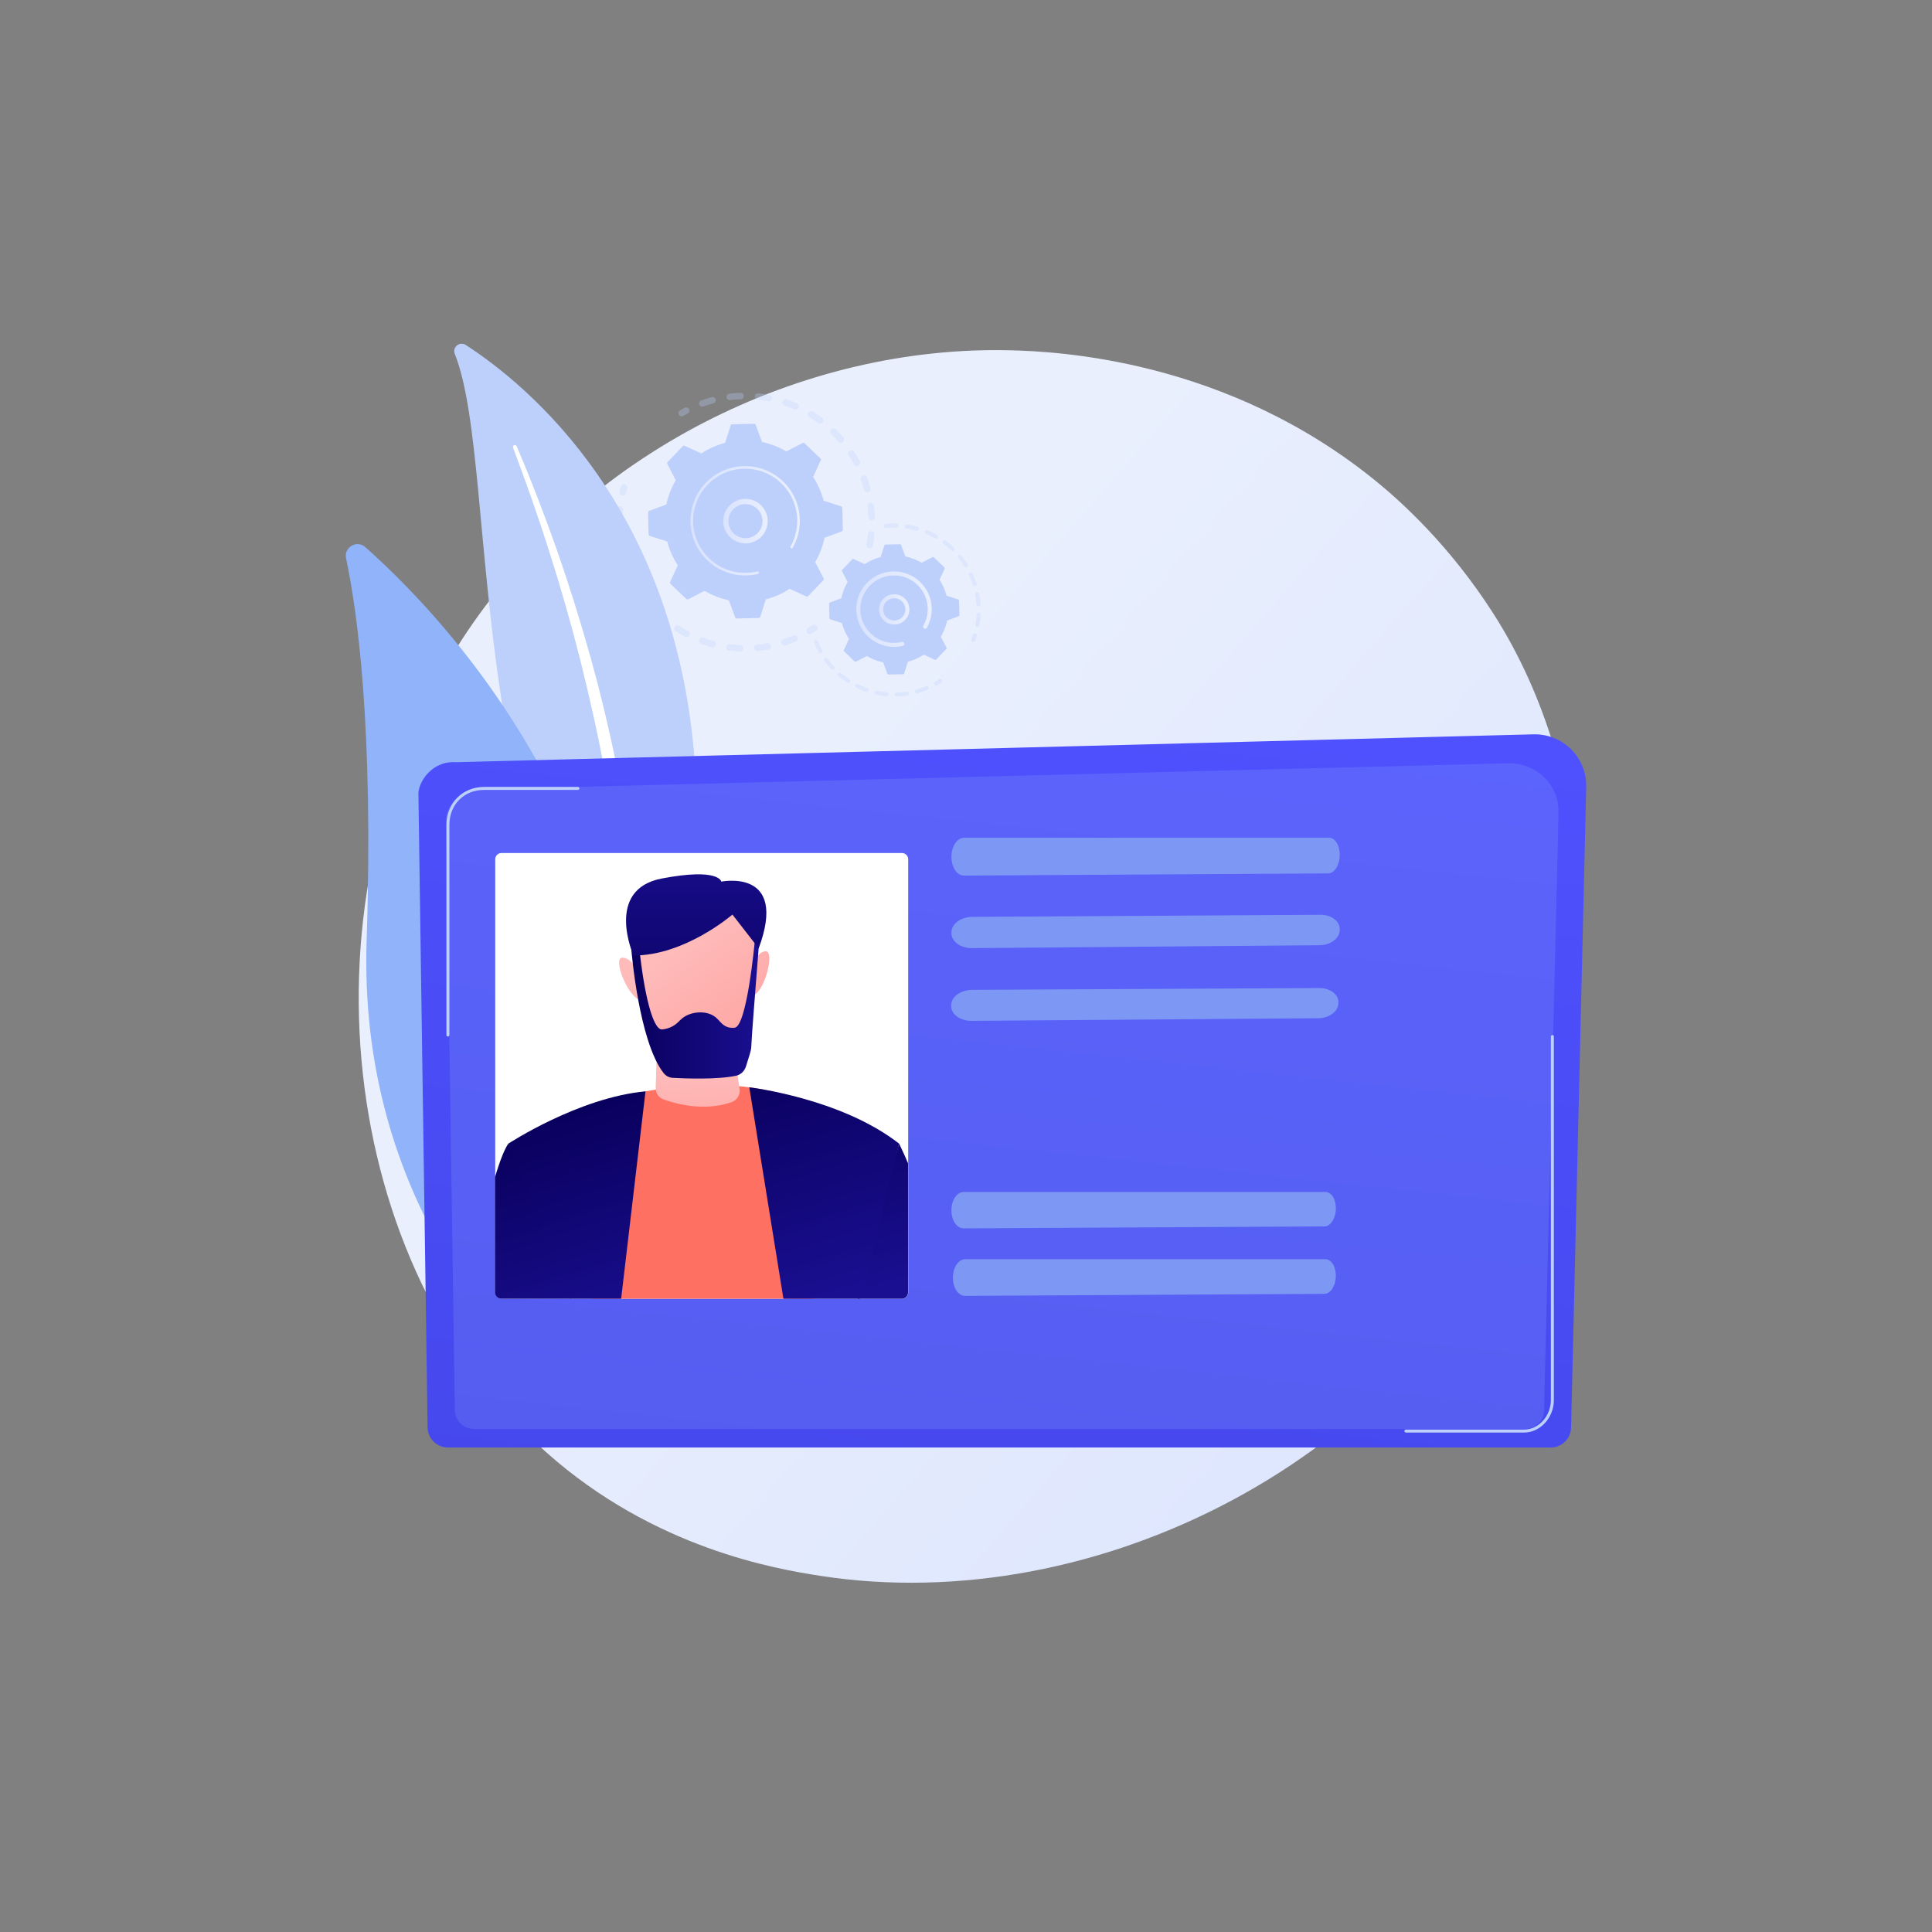 <?xml version="1.0" encoding="utf-8"?>
<!-- Generator: Adobe Illustrator 24.0.2, SVG Export Plug-In . SVG Version: 6.00 Build 0)  -->
<svg version="1.1" xmlns="http://www.w3.org/2000/svg" xmlns:xlink="http://www.w3.org/1999/xlink" x="0px" y="0px"
	 viewBox="0 0 3710 3710" style="enable-background:new 0 0 3710 3710;" xml:space="preserve">
<rect x="0" y="0" width="3710" height="3710" fill="#808080" stroke="none"/>
<style type="text/css">
	.st0{fill:url(#SVGID_1_);}
	.st1{opacity:0.3;}
	.st2{fill:#BDD0FB;}
	.st3{fill:url(#SVGID_2_);}
	.st4{fill:url(#SVGID_3_);}
	.st5{fill:url(#SVGID_4_);}
	.st6{fill:url(#SVGID_5_);}
	.st7{fill:#FFFFFF;}
	.st8{fill:#91B3FA;}
	.st9{fill:url(#SVGID_6_);}
	.st10{opacity:0.2;fill:#91B3FA;}
	.st11{fill:#7D97F4;}
	.st12{clip-path:url(#SVGID_8_);}
	.st13{fill:url(#SVGID_9_);}
	.st14{fill:url(#SVGID_10_);}
	.st15{fill:url(#SVGID_11_);}
	.st16{fill:url(#SVGID_12_);}
	.st17{fill:url(#SVGID_13_);}
	.st18{fill:url(#SVGID_14_);}
	.st19{fill:url(#SVGID_15_);}
	.st20{fill:url(#SVGID_16_);}
	.st21{fill:url(#SVGID_17_);}
	.st22{fill:url(#SVGID_18_);}
	.st23{fill:url(#SVGID_19_);}
</style>
<g id="Background">
</g>
<g id="Illustration">
	<linearGradient id="SVGID_1_" gradientUnits="userSpaceOnUse" x1="3234.588" y1="3071.353" x2="1474.276" y2="1531.081">
		<stop  offset="0" style="stop-color:#DAE3FE"/>
		<stop  offset="1" style="stop-color:#E9EFFD"/>
	</linearGradient>
	<path class="st0" d="M2935.43,2271.42c-227.5,535.68-833.52,835.77-1359.06,754.82c-85.52-13.17-319.96-52.41-527.53-237.52
		c-399.58-356.35-485.03-1061.95-162.7-1559.21c234.6-361.92,655.14-567.08,1054.74-556.81c86.07,2.21,415.94,15.83,705.84,254.88
		c42.58,35.11,136.5,118.54,221.14,250.91C3066.61,1489.29,3083.69,1922.31,2935.43,2271.42z"/>
	<g>
		<g>
			<g class="st1">
				<path class="st2" d="M1668.82,1052.85c-3.38-0.62-5.62-3.87-5-7.25c1.21-6.57,2.15-13.29,2.79-19.97
					c0.33-3.38,3.3-5.87,6.67-5.61c0.04,0,0.08,0.01,0.12,0.01c3.42,0.33,5.93,3.37,5.6,6.8c-0.68,7.04-1.67,14.11-2.94,21.03
					c-0.58,3.16-3.46,5.33-6.6,5.08C1669.25,1052.92,1669.04,1052.89,1668.82,1052.85z M1667.52,992.88
					c-0.27-6.71-0.83-13.46-1.67-20.09c-0.43-3.41,1.99-6.52,5.4-6.96c3.43-0.42,6.53,1.99,6.96,5.4
					c0.88,6.97,1.47,14.09,1.76,21.14c0.14,3.44-2.53,6.33-5.97,6.47c-0.25,0.01-0.5,0.01-0.74-0.01
					C1670.15,998.59,1667.65,996.06,1667.52,992.88z M1659.5,940.66c-1.75-6.46-3.81-12.92-6.11-19.21
					c-1.18-3.23,0.48-6.8,3.71-7.99c3.23-1.18,6.8,0.48,7.99,3.71c2.42,6.62,4.59,13.43,6.43,20.23c0.9,3.32-1.06,6.74-4.38,7.64
					c-0.71,0.19-1.42,0.25-2.11,0.2C1662.48,945.04,1660.21,943.27,1659.5,940.66z M1640,891.55c-3.16-5.91-6.61-11.75-10.25-17.37
					c-1.87-2.88-1.05-6.74,1.83-8.61c2.88-1.87,6.74-1.05,8.61,1.83c3.84,5.91,7.47,12.06,10.79,18.28c1.62,3.03,0.47,6.8-2.56,8.42
					c-1.08,0.58-2.26,0.81-3.41,0.72C1642.97,894.67,1641.04,893.5,1640,891.55z M1610.05,848.01c-4.38-5.05-9.04-9.99-13.85-14.67
					c-2.46-2.4-2.52-6.34-0.12-8.8c2.4-2.47,6.34-2.52,8.8-0.12c5.06,4.92,9.96,10.12,14.57,15.43c2.25,2.6,1.97,6.53-0.63,8.78
					c-1.31,1.14-2.96,1.63-4.56,1.5C1612.7,850.01,1611.17,849.3,1610.05,848.01z M1571.21,812.18c-5.4-3.96-11.03-7.74-16.74-11.24
					c-2.93-1.79-3.86-5.63-2.07-8.56c1.79-2.93,5.62-3.86,8.56-2.07c6.01,3.67,11.94,7.66,17.62,11.83c2.77,2.04,3.37,5.93,1.33,8.7
					c-1.32,1.8-3.43,2.68-5.5,2.52C1573.29,813.28,1572.19,812.89,1571.21,812.18z M1342.74,776.92c-1.18-3.23,0.49-6.8,3.72-7.98
					c6.62-2.41,13.43-4.56,20.25-6.4c3.32-0.89,6.74,1.07,7.63,4.39c0.89,3.32-1.07,6.73-4.39,7.63
					c-6.47,1.74-12.94,3.79-19.23,6.08c-0.86,0.31-1.75,0.43-2.61,0.36C1345.75,780.81,1343.6,779.29,1342.74,776.92z
					 M1525.43,785.86c-6.14-2.66-12.47-5.09-18.81-7.22c-3.26-1.09-5.02-4.62-3.93-7.88c1.09-3.26,4.62-5,7.88-3.92
					c6.68,2.24,13.35,4.8,19.81,7.6c3.15,1.37,4.6,5.03,3.23,8.19c-1.08,2.5-3.62,3.93-6.19,3.73
					C1526.75,786.31,1526.08,786.14,1525.43,785.86z M1395.15,762.86c-0.42-3.41,2-6.52,5.41-6.95c6.99-0.87,14.11-1.44,21.16-1.72
					c3.44-0.15,6.33,2.55,6.46,5.98c0.13,3.43-2.54,6.33-5.98,6.46c-6.7,0.26-13.47,0.81-20.11,1.63c-0.42,0.05-0.84,0.06-1.25,0.03
					C1397.95,768.08,1395.52,765.85,1395.15,762.86z M1474.92,770.44c-6.58-1.22-13.29-2.17-19.96-2.83
					c-3.42-0.34-5.92-3.38-5.59-6.81c0.33-3.38,3.31-5.86,6.67-5.6c0.04,0,0.09,0.01,0.13,0.01c7.02,0.69,14.09,1.69,21.01,2.98
					c3.38,0.63,5.61,3.88,4.98,7.26c-0.59,3.16-3.46,5.31-6.59,5.07C1475.36,770.51,1475.14,770.48,1474.92,770.44z"/>
				<path class="st2" d="M1308.56,799.61c1.22,0.09,2.49-0.17,3.62-0.84c2.77-1.62,5.62-3.22,8.47-4.74
					c3.03-1.62,4.18-5.39,2.56-8.42c-1.62-3.03-5.39-4.19-8.42-2.56c-3,1.6-5.99,3.27-8.91,4.98c-2.96,1.74-3.96,5.55-2.22,8.52
					C1304.74,798.38,1306.6,799.46,1308.56,799.61z"/>
			</g>
			<g class="st1">
				<path class="st2" d="M1195.34,951.95c3,0.23,5.8-1.74,6.53-4.75c0.75-3.12,1.58-6.28,2.46-9.38c0.94-3.31-0.98-6.75-4.28-7.69
					c-3.32-0.94-6.75,0.98-7.69,4.28c-0.93,3.27-1.8,6.59-2.59,9.88c-0.8,3.34,1.25,6.7,4.6,7.51
					C1194.69,951.87,1195.02,951.92,1195.34,951.95z"/>
				<path class="st2" d="M1399.9,1249.31c-3.41-0.43-5.83-3.55-5.39-6.96c0.43-3.41,3.55-5.82,6.96-5.39
					c6.49,0.82,13.12,1.38,19.78,1.67c3.42,0.14,6.1,3.06,5.95,6.49s-3.06,6.1-6.49,5.95c-2.88-0.13-5.76-0.3-8.61-0.52
					C1408.02,1250.24,1403.92,1249.82,1399.9,1249.31z M1447.85,1244.62c-0.32-3.42,2.2-6.45,5.63-6.77
					c6.57-0.61,13.19-1.5,19.67-2.65c3.38-0.61,6.62,1.65,7.22,5.04c0.6,3.38-1.65,6.62-5.04,7.22c-6.82,1.21-13.79,2.15-20.7,2.79
					c-0.36,0.03-0.71,0.04-1.06,0.01C1450.6,1250.03,1448.14,1247.69,1447.85,1244.62z M1366.62,1242.75
					c-6.69-1.8-13.39-3.92-19.92-6.28c-3.23-1.17-4.9-4.74-3.73-7.98c1.17-3.23,4.74-4.9,7.98-3.73c6.2,2.25,12.56,4.26,18.92,5.97
					c3.32,0.9,5.29,4.31,4.39,7.63c-0.79,2.94-3.56,4.81-6.48,4.59C1367.39,1242.91,1367,1242.85,1366.62,1242.75z M1500.42,1235.23
					c-1.06-3.27,0.73-6.78,4-7.84c6.27-2.03,12.53-4.36,18.6-6.91c3.17-1.34,6.82,0.15,8.15,3.33c1.33,3.17-0.16,6.82-3.32,8.15
					c-6.39,2.69-12.98,5.14-19.58,7.28c-0.8,0.26-1.61,0.35-2.4,0.29C1503.42,1239.33,1501.22,1237.7,1500.42,1235.23z
					 M1315.7,1222.74c-6.12-3.23-12.19-6.76-18.04-10.51c-2.9-1.85-3.74-5.7-1.89-8.6c1.85-2.9,5.7-3.74,8.6-1.89
					c5.56,3.56,11.32,6.91,17.14,9.98c3.04,1.6,4.21,5.37,2.6,8.41c-1.19,2.27-3.59,3.49-5.99,3.31
					C1317.3,1223.38,1316.48,1223.15,1315.7,1222.74z M1270.4,1192.06c-5.28-4.5-10.44-9.27-15.32-14.19
					c-2.42-2.44-2.41-6.38,0.03-8.81c2.44-2.43,6.38-2.41,8.8,0.03c4.64,4.67,9.54,9.21,14.56,13.48c2.62,2.23,2.93,6.16,0.7,8.78
					c-1.34,1.58-3.3,2.32-5.22,2.17C1272.69,1193.42,1271.44,1192.94,1270.4,1192.06z M1232.87,1152.22
					c-4.18-5.55-8.17-11.33-11.86-17.19c-1.83-2.91-0.96-6.75,1.95-8.59c2.91-1.84,6.75-0.96,8.59,1.95
					c3.51,5.57,7.3,11.06,11.27,16.33c2.07,2.75,1.52,6.65-1.22,8.72c-1.26,0.95-2.77,1.35-4.22,1.24
					C1235.64,1154.55,1233.99,1153.71,1232.87,1152.22z M1204.92,1105.16c-2.87-6.32-5.49-12.84-7.81-19.38
					c-1.15-3.24,0.55-6.8,3.79-7.95c3.23-1.15,6.8,0.55,7.95,3.79c2.2,6.2,4.7,12.4,7.42,18.4c1.42,3.13,0.03,6.82-3.1,8.24
					c-0.99,0.45-2.03,0.62-3.04,0.54C1207.92,1108.62,1205.89,1107.3,1204.92,1105.16z M1187.98,1053.07
					c-1.4-6.78-2.52-13.72-3.35-20.61c-0.41-3.41,2.03-6.51,5.44-6.92c3.4-0.41,6.51,2.03,6.92,5.44
					c0.78,6.55,1.85,13.13,3.18,19.58c0.69,3.37-1.47,6.66-4.84,7.35c-0.59,0.12-1.17,0.16-1.74,0.11
					C1190.9,1057.81,1188.55,1055.85,1187.98,1053.07z M1182.9,998.59c0.08-5.1,0.32-10.27,0.72-15.35c0.14-1.84,0.3-3.67,0.49-5.5
					c0.34-3.42,3.35-5.99,6.81-5.58c3.42,0.34,5.92,3.39,5.58,6.81c-0.17,1.74-0.33,3.48-0.46,5.23c-0.37,4.83-0.6,9.74-0.68,14.59
					c-0.06,3.44-2.89,6.18-6.32,6.12c-0.13,0-0.26-0.01-0.39-0.02C1185.38,1004.64,1182.85,1001.9,1182.9,998.59z"/>
				<path class="st2" d="M1554.63,1217.46c1.23,0.1,2.51-0.17,3.65-0.85c2.9-1.72,5.82-3.53,8.67-5.39c2.88-1.87,3.7-5.73,1.82-8.61
					c-1.88-2.88-5.73-3.7-8.61-1.82c-2.71,1.76-5.48,3.49-8.23,5.12c-2.96,1.75-3.93,5.57-2.18,8.53
					C1550.83,1216.24,1552.68,1217.31,1554.63,1217.46z"/>
			</g>
			<g>
				<path class="st2" d="M1581.14,1114.07c0.86-0.9,1.05-2.24,0.48-3.34l-16.26-31.46c8.38-14.26,14.55-29.95,18.04-46.61
					l33.17-12.33c1.16-0.43,1.92-1.56,1.89-2.8l-1.01-42.47c-0.03-1.24-0.84-2.33-2.03-2.7l-33.72-10.74
					c-4.27-16.47-11.18-31.86-20.23-45.7l14.75-32.2c0.52-1.13,0.26-2.46-0.64-3.32l-30.74-29.31c-0.9-0.86-2.24-1.05-3.34-0.48
					l-31.46,16.26c-14.26-8.38-29.95-14.55-46.61-18.04l-12.33-33.17c-0.43-1.16-1.56-1.93-2.8-1.9l-42.47,1.01
					c-1.24,0.03-2.33,0.84-2.7,2.03l-10.74,33.72c-16.47,4.27-31.86,11.18-45.7,20.23l-32.2-14.75c-1.13-0.52-2.46-0.26-3.32,0.64
					l-29.31,30.74c-0.86,0.9-1.05,2.24-0.48,3.34l16.26,31.46c-8.38,14.26-14.55,29.95-18.04,46.61l-33.17,12.33
					c-1.16,0.43-1.92,1.56-1.9,2.8l1.01,42.47c0.03,1.24,0.84,2.33,2.03,2.7l33.72,10.74c4.27,16.47,11.18,31.86,20.23,45.7
					l-14.75,32.2c-0.52,1.13-0.26,2.46,0.64,3.32l30.74,29.31c0.9,0.86,2.24,1.05,3.34,0.48l31.46-16.26
					c14.26,8.38,29.95,14.55,46.61,18.04l12.33,33.17c0.43,1.16,1.56,1.92,2.8,1.89l42.47-1.01c1.24-0.03,2.33-0.84,2.7-2.03
					l10.74-33.72c16.47-4.27,31.86-11.18,45.7-20.23l32.2,14.75c1.13,0.52,2.46,0.26,3.32-0.64L1581.14,1114.07z"/>
				<linearGradient id="SVGID_2_" gradientUnits="userSpaceOnUse" x1="1388.801" y1="1000.73" x2="1474.205" y2="1000.73">
					<stop  offset="0" style="stop-color:#DAE3FE"/>
					<stop  offset="1" style="stop-color:#E9EFFD"/>
				</linearGradient>
				<path class="st3" d="M1422.04,1042.37c-22.96-5.22-37.39-28.14-32.17-51.1c2.53-11.12,9.24-20.59,18.89-26.67
					c9.65-6.08,21.09-8.03,32.21-5.5c22.96,5.22,37.39,28.14,32.17,51.1c-4.75,20.89-24.15,34.72-44.9,33.11
					C1426.18,1043.15,1424.11,1042.84,1422.04,1042.37z M1414.06,973.03c-7.4,4.66-12.54,11.92-14.48,20.45
					c-4,17.6,7.06,35.18,24.67,39.18c17.61,4.01,35.18-7.06,39.18-24.67c4-17.6-7.06-35.18-24.67-39.18c-1.6-0.36-3.2-0.6-4.8-0.73
					C1427,967.55,1420.08,969.25,1414.06,973.03z"/>
				<linearGradient id="SVGID_3_" gradientUnits="userSpaceOnUse" x1="1325.915" y1="1000.061" x2="1535.89" y2="1000.061">
					<stop  offset="0" style="stop-color:#DAE3FE"/>
					<stop  offset="1" style="stop-color:#E9EFFD"/>
				</linearGradient>
				<path class="st4" d="M1422.61,1104.73c3.56,0.28,7.16,0.37,10.78,0.29l0,0c1.14-0.03,2.28-0.07,3.42-0.14
					c5.62-0.31,11.2-1.08,16.66-2.27c0.07-0.02,0.15-0.03,0.22-0.05c0.21-0.05,0.42-0.09,0.63-0.14c0.41-0.09,0.82-0.19,1.23-0.29
					c1.08-0.26,1.82-1.18,1.9-2.23c0.02-0.25,0-0.52-0.06-0.78c-0.32-1.34-1.67-2.16-3-1.84c-6.88,1.66-13.98,2.58-21.12,2.75
					c-35.43,0.85-67.05-16.93-85.47-44.38c-10.25-15.26-16.42-33.52-16.88-53.22c-0.08-3.46,0.01-6.89,0.27-10.29
					c1.77-22.88,11.28-44.27,27.33-61.1c18.43-19.33,43.29-30.33,70-30.96c55.15-1.31,101.05,42.48,102.36,97.6
					c0.08,3.4-0.01,6.79-0.27,10.16c-1.13,14.59-5.44,28.78-12.68,41.52c-0.19,0.33-0.29,0.68-0.32,1.04
					c-0.07,0.93,0.39,1.87,1.25,2.36c1.2,0.68,2.72,0.26,3.4-0.94c7.59-13.38,12.12-28.27,13.31-43.59
					c0.27-3.53,0.37-7.09,0.29-10.66c-1.38-57.88-49.6-103.84-107.45-102.46c-28.04,0.67-54.13,12.21-73.49,32.51
					c-16.85,17.67-26.83,40.13-28.69,64.14c-0.28,3.57-0.37,7.17-0.29,10.8c0.67,28.04,12.21,54.14,32.51,73.49
					C1376.12,1092.89,1398.59,1102.87,1422.61,1104.73z"/>
			</g>
		</g>
		<g>
			<g class="st1">
				<path class="st2" d="M1868.63,1232.88c1.66,0.13,3.27-0.84,3.89-2.47c1.16-3.05,2.24-6.18,3.21-9.3
					c0.63-2.03-0.5-4.18-2.52-4.82c-2.03-0.64-4.18,0.5-4.82,2.52c-0.93,2.97-1.96,5.95-3.06,8.87c-0.75,1.98,0.25,4.2,2.23,4.96
					C1867.91,1232.78,1868.27,1232.86,1868.63,1232.88z"/>
				<path class="st2" d="M1876.15,1204.33c-2.09-0.38-3.48-2.38-3.1-4.47c0.95-5.27,1.65-10.66,2.06-16
					c0.09-1.13,0.16-2.26,0.22-3.39c0.12-2.12,1.94-3.74,4.06-3.62c2,0.19,3.74,1.94,3.62,4.06c-0.07,1.19-0.15,2.37-0.24,3.55
					c-0.43,5.6-1.16,11.25-2.16,16.78c-0.35,1.96-2.13,3.3-4.08,3.15C1876.41,1204.37,1876.28,1204.36,1876.15,1204.33z
					 M1875.24,1160.94c-0.43-6.48-1.26-13-2.47-19.36c-0.4-2.09,0.97-4.1,3.06-4.5c2.08-0.39,4.1,0.97,4.5,3.06
					c1.27,6.67,2.15,13.5,2.59,20.3c0.14,2.12-1.47,3.95-3.59,4.09c-0.19,0.01-0.37,0.01-0.55-0.01
					C1876.9,1164.38,1875.37,1162.87,1875.24,1160.94z M1867.92,1122.66c-2-6.17-4.41-12.28-7.16-18.17
					c-0.9-1.92-0.07-4.21,1.85-5.11c1.93-0.9,4.21-0.07,5.11,1.85c2.89,6.17,5.41,12.58,7.51,19.05c0.65,2.02-0.45,4.19-2.47,4.84
					c-0.49,0.16-0.99,0.21-1.48,0.18C1869.77,1125.19,1868.41,1124.19,1867.92,1122.66z M1851.41,1087.35
					c-3.46-5.5-7.29-10.84-11.38-15.86c-1.34-1.65-1.1-4.07,0.55-5.41c1.64-1.34,4.07-1.1,5.41,0.55
					c4.3,5.27,8.31,10.86,11.94,16.63c1.13,1.8,0.59,4.17-1.21,5.3c-0.73,0.45-1.54,0.64-2.34,0.58
					C1853.2,1089.05,1852.08,1088.42,1851.41,1087.35z M1826.78,1057.14c-4.69-4.49-9.7-8.74-14.89-12.62
					c-1.7-1.27-2.05-3.68-0.78-5.38c1.27-1.7,3.68-2.05,5.38-0.78c5.44,4.07,10.7,8.52,15.61,13.23c1.53,1.47,1.58,3.9,0.12,5.44
					c-0.83,0.87-1.97,1.26-3.08,1.17C1828.29,1058.13,1827.45,1057.78,1826.78,1057.14z M1795.56,1033.82
					c-5.64-3.22-11.52-6.11-17.51-8.6c-1.96-0.81-2.89-3.07-2.07-5.03c0.82-1.96,3.06-2.89,5.03-2.07
					c6.27,2.61,12.45,5.64,18.36,9.02c1.84,1.05,2.49,3.4,1.43,5.24c-0.76,1.33-2.2,2.04-3.64,1.93
					C1796.62,1034.27,1796.07,1034.11,1795.56,1033.82z M1759.61,1018.85c-6.23-1.73-12.66-3.09-19.1-4.04
					c-2.1-0.31-3.55-2.27-3.24-4.37c0.31-2.1,2.26-3.52,4.37-3.24c6.75,1,13.49,2.43,20.02,4.24c2.05,0.57,3.25,2.69,2.68,4.73
					c-0.5,1.8-2.2,2.94-4,2.81C1760.1,1018.96,1759.85,1018.92,1759.61,1018.85z M1697.33,1010.44c-0.21-2.11,1.33-3.99,3.45-4.2
					c5.85-0.58,11.83-0.85,17.76-0.8c0.9,0,1.8,0.02,2.7,0.04c2.11-0.01,3.8,1.82,3.75,3.94c-0.05,2.12-1.82,3.8-3.94,3.75
					c-0.84-0.02-1.69-0.04-2.55-0.04c-5.68-0.05-11.38,0.21-16.96,0.76c-0.23,0.02-0.46,0.02-0.68,0.01
					C1699.04,1013.75,1697.52,1012.32,1697.33,1010.44z"/>
			</g>
			<g class="st1">
				<path class="st2" d="M1702.1,1336.88c-6.67-0.6-13.37-1.62-19.9-3.02c-2.07-0.45-3.4-2.49-2.95-4.57
					c0.45-2.08,2.5-3.38,4.57-2.95c6.23,1.34,12.61,2.3,18.98,2.88c2.11,0.19,3.67,2.06,3.48,4.17c-0.19,2.1-2.03,3.65-4.12,3.49
					C1702.14,1336.88,1702.12,1336.88,1702.1,1336.88z M1718.28,1333.75c-0.06-2.12,1.61-3.89,3.73-3.96
					c6.39-0.19,12.82-0.77,19.14-1.72c2.09-0.31,4.06,1.13,4.37,3.23c0.32,2.1-1.13,4.06-3.23,4.38c-6.62,1-13.36,1.61-20.05,1.8
					c-0.14,0-0.28,0-0.42-0.01C1719.89,1337.32,1718.34,1335.74,1718.28,1333.75z M1662.8,1328.44c-6.33-2.2-12.59-4.8-18.59-7.74
					c-1.91-0.93-2.7-3.24-1.76-5.15c0.93-1.91,3.23-2.69,5.14-1.76c5.72,2.8,11.69,5.29,17.73,7.39c2.01,0.7,3.07,2.89,2.37,4.89
					c-0.59,1.69-2.23,2.71-3.93,2.57C1663.45,1328.62,1663.12,1328.55,1662.8,1328.44z M1757.25,1328.78
					c-0.57-2.04,0.62-4.17,2.67-4.74c6.15-1.72,12.26-3.84,18.15-6.29c1.96-0.81,4.21,0.11,5.03,2.07c0.82,1.96-0.11,4.21-2.07,5.03
					c-6.18,2.58-12.58,4.8-19.03,6.6c-0.45,0.12-0.9,0.16-1.33,0.13C1759.09,1331.46,1757.7,1330.38,1757.25,1328.78z
					 M1626.72,1310.76c-5.61-3.65-11.05-7.68-16.18-11.98c-1.63-1.36-1.84-3.79-0.47-5.42c1.36-1.63,3.79-1.84,5.42-0.47
					c4.89,4.11,10.08,7.95,15.43,11.43c1.78,1.16,2.28,3.54,1.12,5.32c-0.79,1.22-2.16,1.84-3.52,1.73
					C1627.9,1311.32,1627.28,1311.12,1626.72,1310.76z M1595.93,1284.93c-4.58-4.9-8.9-10.12-12.84-15.51
					c-1.25-1.71-0.88-4.12,0.83-5.37c1.71-1.25,4.12-0.88,5.37,0.83c3.76,5.14,7.89,10.12,12.25,14.79
					c1.45,1.55,1.37,3.98-0.18,5.44c-0.82,0.77-1.89,1.1-2.92,1.02C1597.51,1286.07,1596.61,1285.66,1595.93,1284.93z
					 M1572.2,1252.47c-3.28-5.85-6.22-11.96-8.75-18.14c-0.8-1.97,0.14-4.21,2.1-5.02c1.96-0.8,4.21,0.14,5.01,2.1
					c2.41,5.9,5.22,11.72,8.35,17.3c1.04,1.85,0.38,4.2-1.48,5.23c-0.69,0.39-1.44,0.54-2.17,0.48
					C1574.03,1254.33,1572.86,1253.64,1572.2,1252.47z"/>
				<path class="st2" d="M1797.07,1316.39c0.74,0.06,1.5-0.1,2.2-0.49c2.86-1.63,5.68-3.35,8.4-5.11c1.78-1.16,2.29-3.54,1.13-5.32
					c-1.16-1.77-3.54-2.28-5.32-1.13c-2.59,1.68-5.28,3.32-8.01,4.88c-1.85,1.05-2.49,3.4-1.44,5.24
					C1794.68,1315.61,1795.84,1316.3,1797.07,1316.39z"/>
			</g>
			<g>
				<path class="st2" d="M1817.33,1246.05c0.57-0.6,0.7-1.5,0.32-2.24l-10.88-21.05c5.61-9.54,9.74-20.04,12.07-31.19l22.2-8.25
					c0.78-0.29,1.29-1.04,1.27-1.87l-0.68-28.42c-0.02-0.83-0.56-1.56-1.35-1.81l-22.57-7.19c-2.86-11.02-7.48-21.32-13.54-30.58
					l9.87-21.54c0.35-0.76,0.17-1.65-0.43-2.22l-20.57-19.62c-0.6-0.57-1.5-0.7-2.24-0.32l-21.05,10.88
					c-9.54-5.61-20.04-9.74-31.19-12.07l-8.25-22.2c-0.29-0.78-1.04-1.29-1.87-1.27l-28.42,0.68c-0.83,0.02-1.56,0.56-1.81,1.36
					l-7.19,22.57c-11.02,2.86-21.32,7.48-30.58,13.54l-21.54-9.87c-0.76-0.35-1.65-0.17-2.22,0.43l-19.62,20.57
					c-0.57,0.6-0.7,1.5-0.32,2.24l10.88,21.05c-5.61,9.54-9.74,20.04-12.07,31.19l-22.2,8.25c-0.78,0.29-1.29,1.04-1.27,1.87
					l0.68,28.42c0.02,0.83,0.56,1.56,1.36,1.81l22.57,7.19c2.86,11.02,7.48,21.32,13.54,30.58l-9.87,21.54
					c-0.35,0.76-0.17,1.65,0.43,2.22l20.57,19.62c0.6,0.57,1.5,0.7,2.24,0.32l21.05-10.88c9.54,5.61,20.04,9.74,31.19,12.07
					l8.25,22.2c0.29,0.78,1.04,1.29,1.87,1.27l28.42-0.68c0.83-0.02,1.56-0.56,1.81-1.36l7.19-22.56
					c11.02-2.86,21.32-7.48,30.58-13.54l21.54,9.87c0.76,0.35,1.65,0.17,2.22-0.43L1817.33,1246.05z"/>
				<linearGradient id="SVGID_4_" gradientUnits="userSpaceOnUse" x1="1688.109" y1="1170.215" x2="1746.291" y2="1170.215">
					<stop  offset="0" style="stop-color:#DAE3FE"/>
					<stop  offset="1" style="stop-color:#E9EFFD"/>
				</linearGradient>
				<path class="st5" d="M1710.76,1198.57c-7.58-1.72-14.03-6.29-18.17-12.87c-4.14-6.57-5.47-14.37-3.75-21.94
					c3.55-15.64,19.14-25.45,34.81-21.92c15.64,3.56,25.47,19.17,21.91,34.81c-1.72,7.58-6.29,14.03-12.86,18.17
					c-5.34,3.36-11.49,4.87-17.68,4.39C1713.6,1199.11,1712.18,1198.89,1710.76,1198.57z M1696.34,1165.47
					c-1.27,5.57-0.29,11.31,2.76,16.14c3.04,4.83,7.79,8.2,13.36,9.46l0,0c5.57,1.26,11.3,0.29,16.14-2.76
					c4.84-3.04,8.19-7.79,9.46-13.36c2.61-11.5-4.61-22.99-16.12-25.61c-1.04-0.23-2.08-0.39-3.11-0.47
					C1708.44,1148.07,1698.72,1155,1696.34,1165.47z"/>
				<linearGradient id="SVGID_5_" gradientUnits="userSpaceOnUse" x1="1644.37" y1="1169.756" x2="1789.236" y2="1169.756">
					<stop  offset="0" style="stop-color:#DAE3FE"/>
					<stop  offset="1" style="stop-color:#E9EFFD"/>
				</linearGradient>
				<path class="st6" d="M1711.16,1241.97c2.43,0.19,4.88,0.25,7.36,0.2c4.93-0.12,9.85-0.73,14.64-1.84
					c0.21-0.05,0.43-0.1,0.64-0.15c1.66-0.4,2.81-1.82,2.94-3.44c0.03-0.39,0-0.8-0.1-1.2c-0.5-2.06-2.58-3.33-4.64-2.84
					c-4.46,1.07-9.06,1.67-13.67,1.78l0,0c-0.25,0.01-0.51,0.01-0.76,0.01c-10.91,0.15-21.44-2.41-30.84-7.36
					c-5.1-2.68-9.88-6.07-14.2-10.12c-0.04-0.03-0.07-0.07-0.11-0.1c-0.11-0.1-0.21-0.2-0.32-0.3
					c-12.51-11.93-19.63-28.03-20.04-45.32c-0.05-2.24,0.01-4.46,0.18-6.66c1.15-14.81,7.3-28.66,17.69-39.56
					c11.94-12.51,28.03-19.63,45.31-20.04c17.28-0.4,33.7,5.94,46.22,17.87c12.51,11.93,19.63,28.03,20.04,45.32
					c0.05,2.2-0.01,4.39-0.18,6.57c-0.73,9.45-3.52,18.63-8.21,26.88c-0.29,0.51-0.45,1.05-0.49,1.6c-0.11,1.44,0.6,2.88,1.93,3.64
					c1.85,1.04,4.19,0.4,5.24-1.45c5.24-9.23,8.36-19.5,9.18-30.07c0.19-2.44,0.26-4.89,0.2-7.36c-0.46-19.34-8.42-37.35-22.43-50.7
					c-14-13.35-32.35-20.46-51.71-19.99c-19.34,0.46-37.35,8.42-50.7,22.43c-11.63,12.19-18.51,27.68-19.79,44.25
					c-0.19,2.46-0.26,4.95-0.2,7.45C1645.28,1208.92,1674.59,1239.14,1711.16,1241.97z"/>
			</g>
		</g>
	</g>
	<g>
		<path class="st2" d="M873.28,679.52c-5.13-12.85,9.46-24.66,21.08-17.14c117.94,76.3,411.49,315.61,441.16,821.69
			c37.21,634.94,207.81,838.09,394.01,947.08c0,0-233.02-24.82-413.99-229.52C871.19,1699.02,964.49,907.94,873.28,679.52z"/>
		<path class="st7" d="M985.21,859.61c25.17,66.86,49.01,134.19,70.36,202.29c21.7,67.97,41.33,136.58,58.79,205.69
			c17.19,69.18,33.09,138.66,46.01,208.72c13.23,70,23.45,140.49,33.45,211.29c10.4,70.71,20.47,142,37.86,212.48
			c17.3,70.35,43.27,139.76,81.16,202.37c9.46,15.6,19.24,31.09,29.84,45.85c10.33,14.96,21.32,29.47,32.57,43.77
			c22.65,28.5,47.22,55.55,73.69,80.65c53.08,50.08,113.74,92.03,178.19,125.16c6.78,3.49,15.11,0.81,18.6-5.97
			c3.42-6.66,0.91-14.81-5.61-18.4l-0.05-0.03c-15.45-8.5-30.78-17.17-45.67-26.49c-7.52-4.54-14.83-9.41-22.22-14.13
			c-7.2-5-14.61-9.72-21.65-14.94c-28.52-20.39-55.57-42.76-80.83-67.02c-50.71-48.21-94.47-104.26-130.77-164
			c-17.82-30.09-33.39-61.44-46.49-93.87c-13.08-32.45-23.69-65.96-32.39-100.09c-17.42-68.31-27.97-138.79-38.87-209.43
			c-11-70.63-22.53-141.54-36.97-211.85c-7.12-35.17-14.88-70.22-23.25-105.1c-4.09-17.47-8.51-34.85-12.91-52.24
			c-4.56-17.35-9.22-34.67-14.01-51.94c-19.31-69.08-40.72-137.54-64.26-205.22c-23.87-67.57-49.52-134.49-77.7-200.3
			c-0.81-1.88-2.98-2.75-4.86-1.95C985.39,855.68,984.52,857.77,985.21,859.61z"/>
	</g>
	<g>
		<g>
			<path class="st8" d="M1128.32,2655.81c-8.16,24.15-38.32,32.12-57.56,15.4c-106.16-92.24-382.73-380.19-366.74-865.42
				c13.5-409.76-18.12-633.23-39.5-733.68c-4.52-21.24,20.7-35.91,36.96-21.5C880.79,1209.53,1423.83,1780.79,1128.32,2655.81z"/>
			<path class="st7" d="M1093.82,2656.76c-0.52,0.36-1.08,0.68-1.68,0.94c-5.03,2.21-10.9-0.07-13.12-5.1
				c-2.51-5.7-251.14-576.72-258.1-1147.32c-0.07-5.49,4.33-10,9.83-10.07c5.5-0.07,10,4.33,10.07,9.83
				c6.91,566.44,253.92,1133.87,256.41,1139.54C1099.19,2649.02,1097.65,2654.1,1093.82,2656.76z"/>
		</g>
	</g>
	<g>
		<g>
			<linearGradient id="SVGID_6_" gradientUnits="userSpaceOnUse" x1="2017.057" y1="1135.31" x2="1705.845" y2="4039.96">
				<stop  offset="0" style="stop-color:#4F52FF"/>
				<stop  offset="1" style="stop-color:#4042E2"/>
			</linearGradient>
			<path class="st9" d="M3045.99,1511.06L3020.83,2576l-3.91,164.7c0,21.53-17.65,38.95-39.18,38.95H860.28
				c-21.53,0-39.18-17.43-39.18-38.95l-2.39-164.8l-15.23-1051.89c0-21.53,25.36-63.51,71.82-60.34l2069.42-53.55
				c27.02-0.67,53.16,9.71,72.29,28.81C3036.15,1457.99,3046.63,1484.07,3045.99,1511.06z"/>
			<path class="st10" d="M2965.14,2707.6c0,20.08-16.79,36.51-37.3,36.51H910.73c-20.52,0-37.3-16.43-37.3-36.51l-16.78-1135.57
				c0-20.08,24.15-59.28,68.4-56.33l1971.34-49.97c25.74-0.65,50.63,9.05,68.86,26.85c18.23,17.8,28.2,42.14,27.59,67.33
				L2965.14,2707.6z"/>
			<g>
				<path class="st11" d="M2572.7,1643.04c-0.51,18.71-10.45,34.1-22.22,34.17l-699.66,4.16c-13.25,0.08-23.94-16.31-23.85-36.21
					l0,0c0.09-19.92,10.95-36.43,24.22-36.43h701.1C2564.09,1608.73,2573.21,1624.31,2572.7,1643.04L2572.7,1643.04z"/>
				<path class="st11" d="M2565.15,2451.07c-0.51,18.71-10.3,33.46-21.91,33.53l-689.87,3.84c-13.06,0.08-23.6-15.19-23.51-35.09
					l0,0c0.09-19.92,10.79-35.31,23.88-35.31h691.29C2556.66,2418.04,2565.66,2432.34,2565.15,2451.07L2565.15,2451.07z"/>
				<path class="st11" d="M2565.22,2321.67c-0.51,18.71-10.35,33.33-22,33.4l-692.64,3.78c-13.12,0.08-23.7-14.97-23.61-34.87l0,0
					c0.09-19.92,10.84-35.09,23.98-35.09h694.07C2556.69,2288.9,2565.73,2302.94,2565.22,2321.67L2565.22,2321.67z"/>
				<path class="st11" d="M2572.63,1786.52c-0.51,15.63-17.79,28.43-38.63,28.61l-667.39,5.57c-22.02,0.18-39.78-12.71-39.63-28.81
					l0.02-1.81c0.15-16.12,18.19-29.31,40.26-29.44l668.58-3.99c20.88-0.12,37.36,12.47,36.86,28.12L2572.63,1786.52z"/>
				<path class="st11" d="M2570.11,1926.98c-0.6,15.49-17.92,28.17-38.71,28.33l-665.58,5.03c-21.96,0.17-39.59-12.63-39.34-28.59
					l0.03-1.8c0.25-15.98,18.32-29.03,40.32-29.15l666.75-3.47c20.82-0.11,37.19,12.39,36.59,27.9L2570.11,1926.98z"/>
			</g>
			<path class="st2" d="M2926.63,2750.95h-226.89c-1.59,0-2.87-1.28-2.87-2.87c0-1.59,1.28-2.87,2.87-2.87h226.89
				c27.91,0,51.5-25.94,51.5-56.65v-698.14c0-1.59,1.28-2.87,2.87-2.87c1.59,0,2.87,1.28,2.87,2.87v698.14
				C2983.87,2722.38,2957.66,2750.95,2926.63,2750.95z"/>
			<path class="st2" d="M860.13,1990.42c-1.59,0-2.87-1.28-2.87-2.87v-403.6c0-41.5,30.99-72.8,72.08-72.8h180.47
				c1.59,0,2.87,1.28,2.87,2.87s-1.28,2.87-2.87,2.87H929.34c-38.44,0-66.34,28.21-66.34,67.06v403.6
				C863,1989.14,861.71,1990.42,860.13,1990.42z"/>
		</g>
		<path class="st7" d="M1732,2493.95H962.97c-6.6,0-12-5.4-12-12v-831.91c0-6.6,5.4-12,12-12H1732c6.6,0,12,5.4,12,12v831.91
			C1744,2488.55,1738.6,2493.95,1732,2493.95z"/>
		<g>
			<defs>
				<path id="SVGID_7_" d="M1731.69,2493.95H962.66c-6.6,0-12-5.4-12-12v-831.91c0-6.6,5.4-12,12-12h769.03c6.6,0,12,5.4,12,12
					v831.91C1743.69,2488.55,1738.29,2493.95,1731.69,2493.95z"/>
			</defs>
			<clipPath id="SVGID_8_">
				<use xlink:href="#SVGID_7_"  style="overflow:visible;"/>
			</clipPath>
			<g class="st12">
				<linearGradient id="SVGID_9_" gradientUnits="userSpaceOnUse" x1="1611.517" y1="2071.113" x2="1730.041" y2="2466.509">
					<stop  offset="0" style="stop-color:#09005D"/>
					<stop  offset="1" style="stop-color:#1A0F91"/>
				</linearGradient>
				<path class="st13" d="M1813.59,2460.47c-23.73-138.2-87.08-264.4-87.08-264.4l-82.94,287.57c0,0,1.43,3.24,3.81,10.45
					l138.1-0.29C1803.13,2493.77,1816.57,2477.87,1813.59,2460.47z"/>
				<linearGradient id="SVGID_10_" gradientUnits="userSpaceOnUse" x1="936.129" y1="2196.403" x2="1056.417" y2="2597.685">
					<stop  offset="0" style="stop-color:#09005D"/>
					<stop  offset="1" style="stop-color:#1A0F91"/>
				</linearGradient>
				<path class="st14" d="M1095.71,2494.1c9.09-32.47,16.07-53.37,16.07-53.37l-135.55-244.65c0,0-30.79,36.68-63.77,247.73
					c-4.11,26.32,15.5,50.3,42.14,50.3H1095.71z"/>
				<linearGradient id="SVGID_11_" gradientUnits="userSpaceOnUse" x1="2208.497" y1="15.009" x2="2053.529" y2="432.561">
					<stop  offset="0" style="stop-color:#FF928E"/>
					<stop  offset="1" style="stop-color:#FE7062"/>
				</linearGradient>
				<path class="st15" d="M1562.55,2494.1l-36.75-385.3c-164.18-60.67-371.18,7.23-371.18,7.23l-17.04,378.07H1562.55z"/>
				<g>
					<linearGradient id="SVGID_12_" gradientUnits="userSpaceOnUse" x1="1337.733" y1="2057.959" x2="1355.743" y2="2359.969">
						<stop  offset="0" style="stop-color:#FEBBBA"/>
						<stop  offset="1" style="stop-color:#FF928E"/>
					</linearGradient>
					<path class="st16" d="M1262.17,1987.27l-3.08,101.68c-0.3,10.06,5.93,19.11,15.42,22.46c26,9.17,79.82,23.11,130.82,4.85
						c10.29-3.69,16.48-14.22,14.89-25.03l-15.29-103.96H1262.17z"/>
					<linearGradient id="SVGID_13_" gradientUnits="userSpaceOnUse" x1="1302.25" y1="1816.765" x2="1555.081" y2="2154.103">
						<stop  offset="0" style="stop-color:#FEBBBA"/>
						<stop  offset="1" style="stop-color:#FF928E"/>
					</linearGradient>
					<path class="st17" d="M1210.18,1801.68c0,0,17.85,182.02,57.11,228.42c0,0,117.78,10.71,160.61-14.28
						c0,0,30.34-91.01,26.77-212.36c0,0,5.85-110.42-115.99-119.56C1195.91,1673.19,1210.18,1801.68,1210.18,1801.68z"/>
					<linearGradient id="SVGID_14_" gradientUnits="userSpaceOnUse" x1="1376.46" y1="1761.146" x2="1629.289" y2="2098.483">
						<stop  offset="0" style="stop-color:#FEBBBA"/>
						<stop  offset="1" style="stop-color:#FF928E"/>
					</linearGradient>
					<path class="st18" d="M1442.17,1858.78c0,0,10.71-32.12,28.55-32.12c17.85,0-3.57,85.66-28.55,85.66V1858.78z"/>
					<linearGradient id="SVGID_15_" gradientUnits="userSpaceOnUse" x1="1215.977" y1="1881.426" x2="1468.807" y2="2218.763">
						<stop  offset="0" style="stop-color:#FEBBBA"/>
						<stop  offset="1" style="stop-color:#FF928E"/>
					</linearGradient>
					<path class="st19" d="M1226.42,1867.22c0,0-14.94-30.38-32.62-27.98c-17.68,2.41,15.09,84.39,39.84,81.03L1226.42,1867.22z"/>
					<linearGradient id="SVGID_16_" gradientUnits="userSpaceOnUse" x1="1212.492" y1="1933.164" x2="1457.927" y2="1933.164">
						<stop  offset="0" style="stop-color:#09005D"/>
						<stop  offset="1" style="stop-color:#1A0F91"/>
					</linearGradient>
					<path class="st20" d="M1212.49,1824.4c0,0,14.01,175.09,61.83,236.16c4.39,5.6,10.74,8.86,17.43,9.22
						c24.41,1.3,86.81,3.62,121.99-4.14c8.76-1.93,15.97-8.77,18.85-18.13c5.12-16.64,9.7-29.88,9.96-35.74
						c1.19-27.15,7.39-102.41,15.38-205.01c-2.43-3.85-4.87-7.71-7.3-11.56c-2.21,23.73-16.74,174.81-39.76,178.31
						c-4.95,0.75-10.33-0.33-10.33-0.33c-13.96-2.82-18.24-13.82-27.95-20.97c-16.95-12.48-46.08-9.99-62.34,3.07
						c-6.75,5.42-11.02,12.46-22.83,17.48c-7.54,3.21-14.62,4.09-16.89,4c-16.82-0.71-33.56-66.9-42.95-157.01L1212.49,1824.4z"/>
					<linearGradient id="SVGID_17_" gradientUnits="userSpaceOnUse" x1="1336.909" y1="2024.354" x2="1336.909" y2="1569.398">
						<stop  offset="0" style="stop-color:#09005D"/>
						<stop  offset="1" style="stop-color:#1A0F91"/>
					</linearGradient>
					<path class="st21" d="M1406.48,1756.22c0,0-90.93,78.9-190.01,78.6c0,0-56.25-126.77,54.39-147.85
						c110.64-21.08,114.21,6.02,114.21,6.02s129.38-26.81,71.83,128.12L1406.48,1756.22z"/>
				</g>
				<linearGradient id="SVGID_18_" gradientUnits="userSpaceOnUse" x1="1102.709" y1="2128.662" x2="1230.492" y2="2554.948">
					<stop  offset="0" style="stop-color:#09005D"/>
					<stop  offset="1" style="stop-color:#1A0F91"/>
				</linearGradient>
				<path class="st22" d="M1095.35,2494.1h97.42l46.76-398.36c-128.02,11.64-263.29,100.34-263.29,100.34l100.71,244.36
					C1084.16,2457.93,1090.3,2476.06,1095.35,2494.1z"/>
				<linearGradient id="SVGID_19_" gradientUnits="userSpaceOnUse" x1="1515.604" y1="2011.927" x2="1655.432" y2="2478.393">
					<stop  offset="0" style="stop-color:#09005D"/>
					<stop  offset="1" style="stop-color:#1A0F91"/>
				</linearGradient>
				<path class="st23" d="M1650.57,2494.1c5.5-22.85,12.04-43.92,19.63-65.35l56.31-232.67
					c-112.19-87.64-287.65-108.13-287.65-108.13l65.58,406.15H1650.57z"/>
			</g>
		</g>
	</g>
</g>
</svg>
